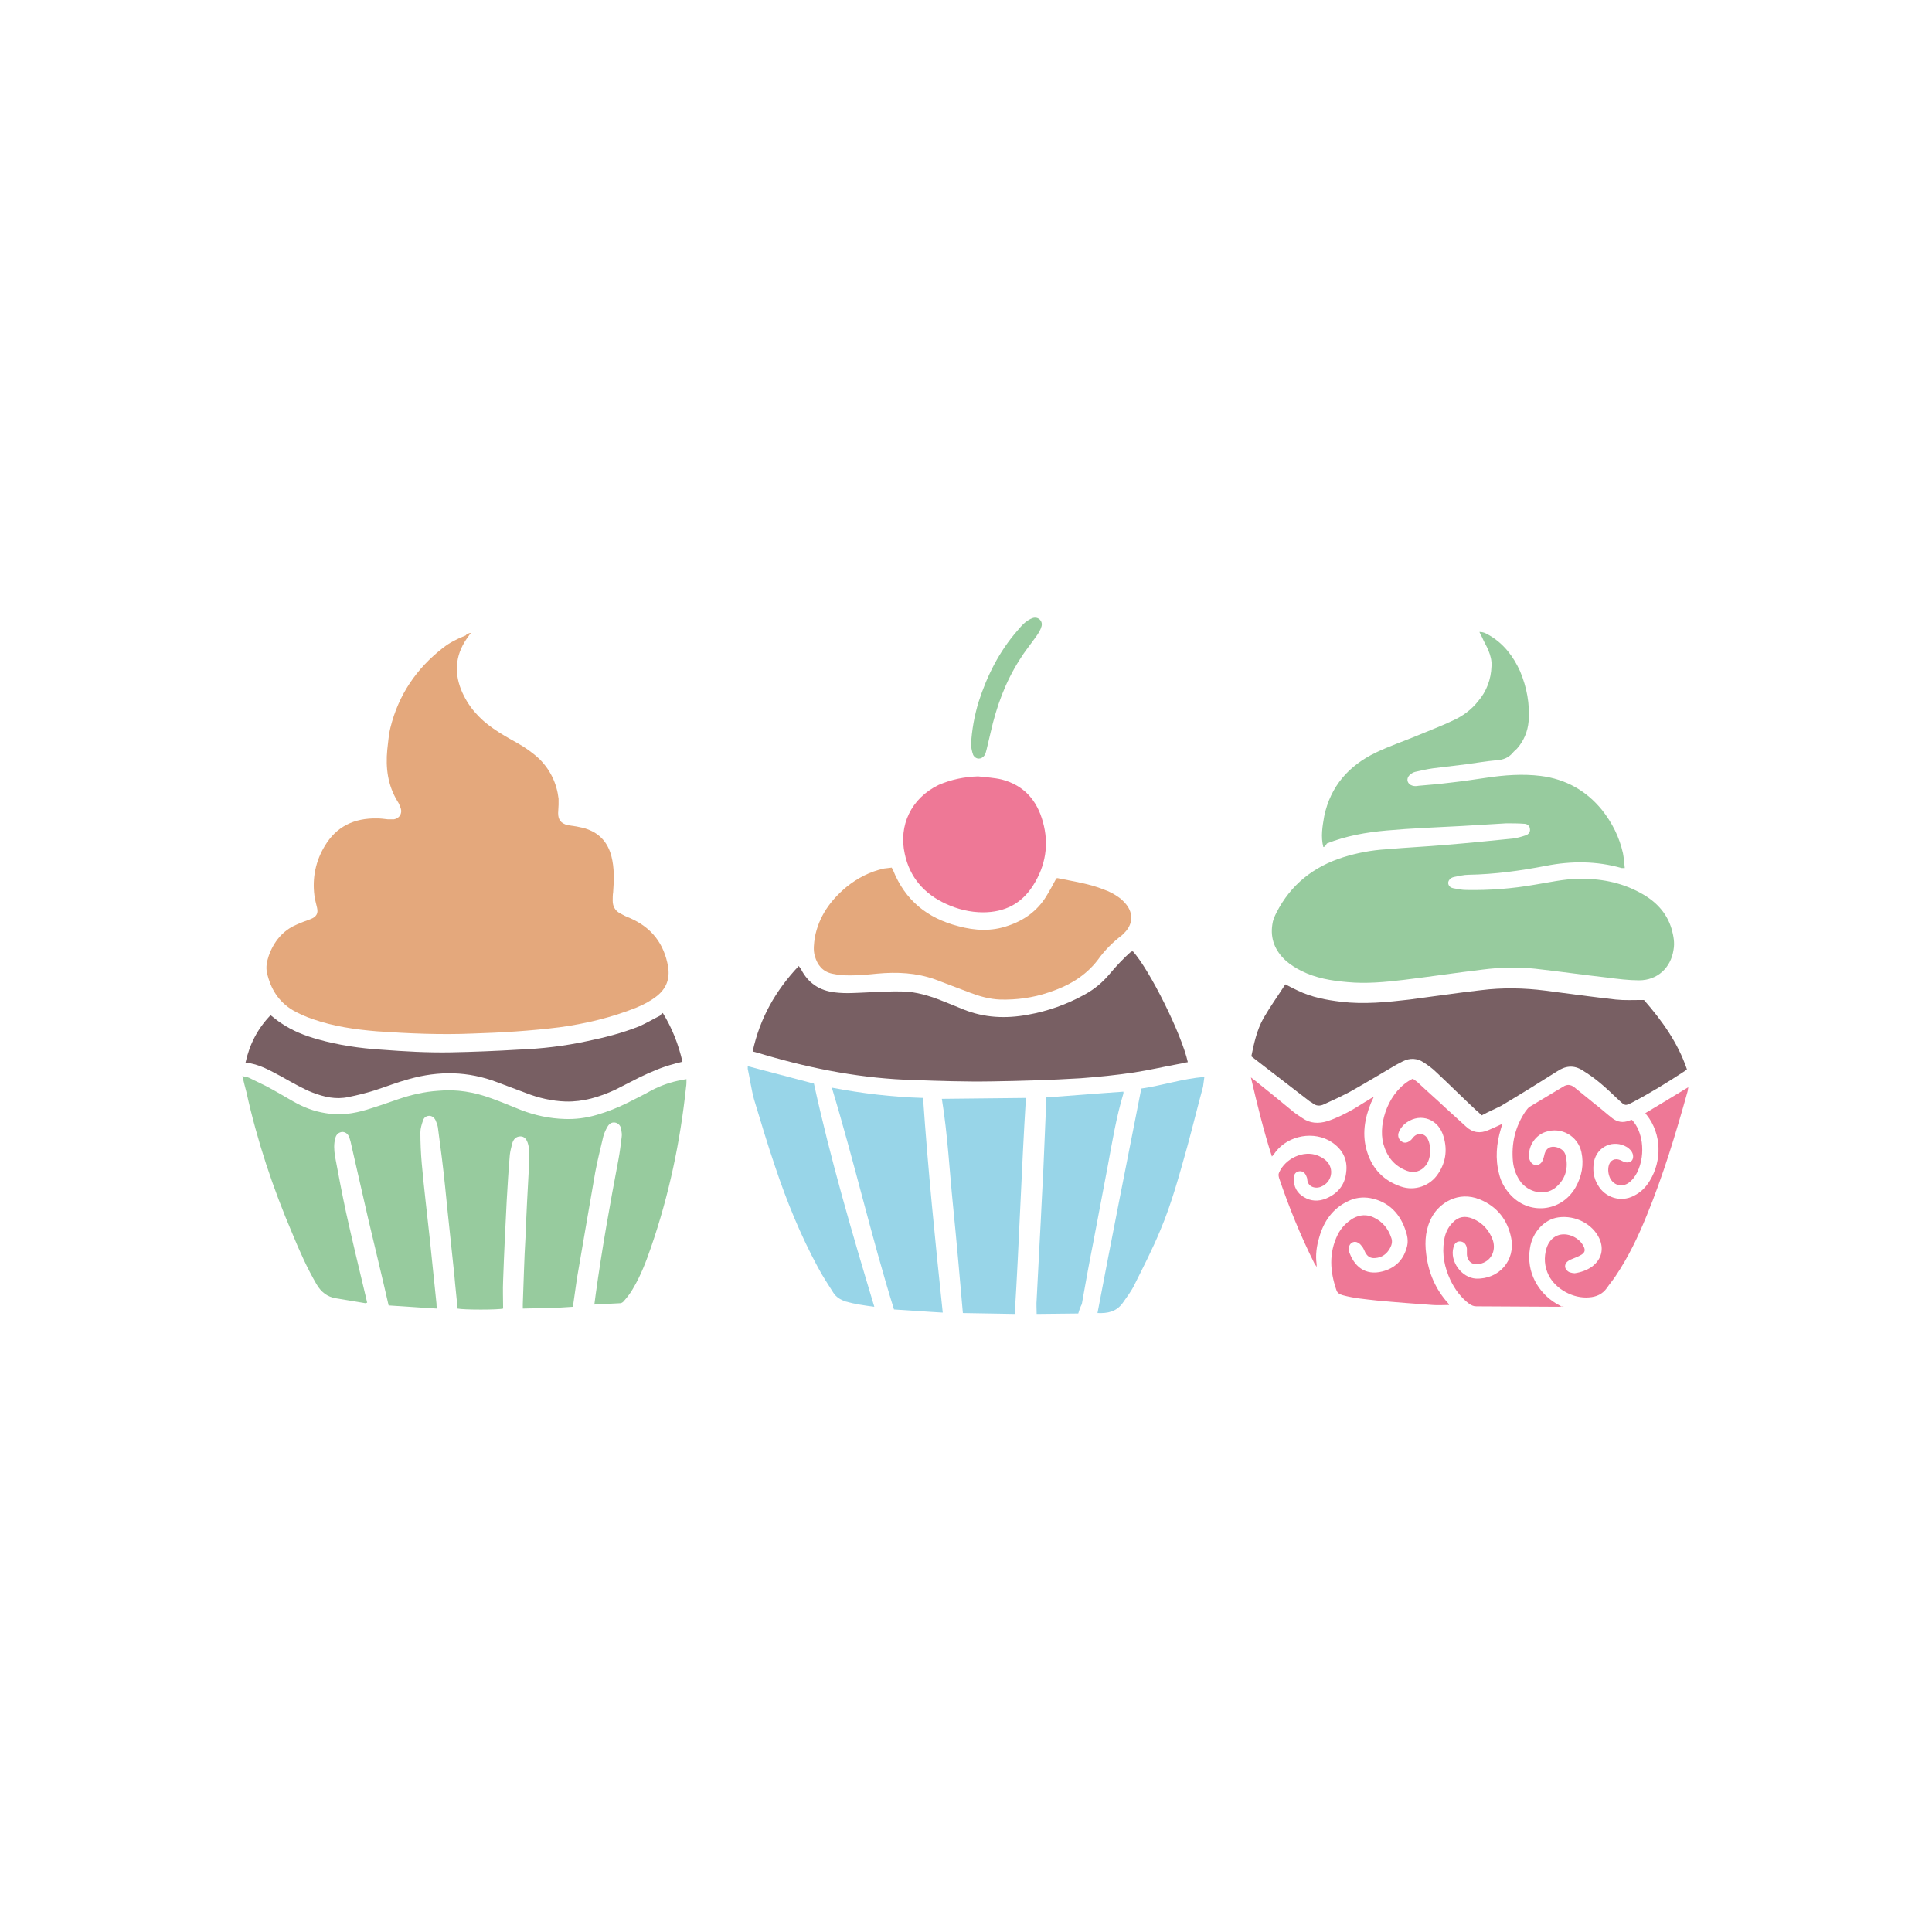 <?xml version="1.0" encoding="utf-8"?>
<!-- Generator: Adobe Illustrator 21.1.0, SVG Export Plug-In . SVG Version: 6.00 Build 0)  -->
<svg version="1.1" id="Calque_1" xmlns="http://www.w3.org/2000/svg" xmlns:xlink="http://www.w3.org/1999/xlink" x="0px" y="0px"
	 viewBox="0 0 432 432" style="enable-background:new 0 0 432 432;" xml:space="preserve">
<style type="text/css">
	.st0{fill:#6E3C3F;}
	.st1{fill:#E3635C;}
	.st2{fill:#343434;}
	.st3{fill:#B1C369;}
	.st4{fill:#A490C4;}
	.st5{fill:#A2C1DB;}
	.st6{fill:#AFB67B;}
	.st7{fill:#4F4747;}
	.st8{fill:#AA6555;}
	.st9{fill:#93C6E3;}
	.st10{fill:#9C3A47;}
	.st11{fill:#52B5C3;}
	.st12{fill:#4B6C2A;}
	.st13{fill:#F4A38D;}
	.st14{fill:#6A8E2D;}
	.st15{fill:#EE7A9F;}
	.st16{fill:#F7DA6A;}
	.st17{fill:#E2991A;}
	.st18{fill:#A7B7BE;}
	.st19{fill:#E8D8CA;}
	.st20{fill:#A1A499;}
	.st21{fill:#C42725;}
	.st22{fill:#DBDC50;}
	.st23{fill:#020203;}
	.st24{fill:#92AA3C;}
	.st25{fill:#DFB87F;}
	.st26{fill:#7E4E1C;}
	.st27{fill:#BBCC53;}
	.st28{fill:#BA5C78;}
	.st29{fill:#85924F;}
	.st30{fill:#7C1142;}
	.st31{fill:#3B322E;}
	.st32{fill:#3B6C51;}
	.st33{fill:#C1292E;}
	.st34{fill:#CDCCCC;}
	.st35{fill:#886649;}
	.st36{fill:#F9B03D;}
	.st37{fill:#7D8C5B;}
	.st38{fill:#0D341E;}
	.st39{fill:#4D8F53;}
	.st40{fill:#1B1B1B;}
	.st41{fill:#F39323;}
	.st42{fill:#E7E6E6;}
	.st43{fill:#9A908B;}
	.st44{fill:#548981;}
	.st45{fill:#89525A;}
	.st46{fill:#AB9AB1;}
	.st47{fill:#5E676E;}
	.st48{fill:#DDDBCA;}
	.st49{fill:#56463E;}
	.st50{fill:#457885;}
	.st51{fill:#FFFFFF;}
	.st52{fill:#E69678;}
	.st53{fill:#A5AB9B;}
	.st54{fill:#855354;}
	.st55{fill:#DE8F6E;}
	.st56{fill:#C19D63;}
	.st57{fill:#837F62;}
	.st58{fill:#7D8769;}
	.st59{fill:#39466A;}
	.st60{fill:#4E4D4D;}
	.st61{fill:#673E44;}
	.st62{fill:#CEB283;}
	.st63{fill:#8890A4;}
	.st64{fill:#99B8B3;}
	.st65{fill:#A0747A;}
	.st66{fill:#BB839E;}
	.st67{fill:#E5DA9B;}
	.st68{fill:#BA9BC9;}
	.st69{fill:#8CACB5;}
	.st70{fill:#746458;}
	.st71{fill:#34354B;}
	.st72{fill:#6A8188;}
	.st73{fill:#B4B4B4;}
	.st74{fill:#97CB9E;}
	.st75{fill:#EE7896;}
	.st76{fill:#785F63;}
	.st77{fill:#E4A87C;}
	.st78{fill:#98D5E8;}
	.st79{fill:#CB6083;}
	.st80{fill:#9A9999;}
	.st81{fill:#C49A6C;}
	.st82{fill:#EC96AB;}
	.st83{fill:#ED87AB;}
	.st84{fill:#E2B471;}
	.st85{fill:#59B465;}
	.st86{fill:#4C996E;}
	.st87{fill:#A84F6B;}
	.st88{fill:#6BC4CD;}
	.st89{fill:#D6809C;}
	.st90{fill:#9DD0B3;}
	.st91{fill:#F3AA9A;}
	.st92{fill:#F29292;}
	.st93{fill:#BBBBBB;}
	.st94{fill:#5B5242;}
	.st95{fill:#8CCDC6;}
	.st96{fill:#EAC892;}
	.st97{fill:#F4B0CC;}
	.st98{fill:#7A6350;}
	.st99{fill:#9FC64B;}
	.st100{fill:#A68C6D;}
	.st101{fill:#F1D3D4;}
	.st102{fill:#BE8BBE;}
	.st103{fill:#F49523;}
	.st104{fill:#789835;}
	.st105{fill:#8FA369;}
	.st106{fill:#B17081;}
	.st107{fill:#E1B63D;}
	.st108{fill:#B05274;}
	.st109{fill:#CA9256;}
	.st110{fill:#A9A9AA;}
	.st111{fill:#BE202E;}
	.st112{fill-rule:evenodd;clip-rule:evenodd;fill:#A9A9AA;}
	.st113{fill:#89657B;}
	.st114{fill:#7F95B7;}
	.st115{fill:#9F9EC6;}
	.st116{fill:#7F6178;}
	.st117{fill:#6D8999;}
	.st118{fill:#A0C07E;}
	.st119{fill:#AA779F;}
	.st120{fill:#FBC063;}
	.st121{fill:#80A0C2;}
	.st122{fill:#CFAC75;}
	.st123{fill:#CD94C2;}
	.st124{fill:#AAB6DE;}
	.st125{fill:#CCAE99;}
	.st126{fill:#86B69F;}
	.st127{fill:#555D57;}
	.st128{fill:#86C1BB;}
	.st129{fill:#CA856C;}
	.st130{fill:#A4AA6D;}
	.st131{fill:#EAB978;}
	.st132{fill:#C091A7;}
	.st133{fill:#7E9DAD;}
	.st134{fill:#E5B1C8;}
	.st135{fill:#B9AEA3;}
	.st136{fill:#627F99;}
	.st137{fill:#E6A9AB;}
	.st138{fill:#913E41;}
	.st139{fill:#B46269;}
	.st140{fill:#C69C6C;}
	.st141{fill:#ED6D78;}
	.st142{fill:#C09047;}
	.st143{fill:#AE6C7B;}
	.st144{fill:#918FB2;}
	.st145{fill:#67816D;}
	.st146{fill:#B3B1A2;}
	.st147{fill:#A23A43;}
	.st148{fill:#6A907C;}
	.st149{fill:#B09294;}
	.st150{fill:#7B484D;}
	.st151{fill:#B78B5E;}
	.st152{fill:#DB7D82;}
	.st153{fill:#781611;}
	.st154{fill:#D38F8F;}
	.st155{fill:#965656;}
	.st156{fill:#9AA4B4;}
	.st157{fill:#754D24;}
	.st158{fill:#C8B7A7;}
	.st159{fill:#B4363B;}
	.st160{fill:#C77272;}
	.st161{fill:#91AF82;}
	.st162{fill:#C69462;}
	.st163{fill:#ED6C5B;}
	.st164{fill:#F3C186;}
	.st165{fill:#F3957D;}
	.st166{fill:#D1BBBC;}
</style>
<g>
	<g>
		<path class="st74" d="M295.9,189.4c-0.6-2.3-0.2-4.6,0.2-6.9c1.4-6.7,5.5-11.3,11.5-14.2c3.1-1.5,6.4-2.6,9.5-3.9
			c2.6-1.1,5.3-2.1,7.8-3.3c2.2-1,4.1-2.4,5.6-4.3c1.9-2.2,2.9-4.9,3-7.8c0.1-1.2-0.2-2.4-0.7-3.6c-0.4-1-1-1.9-1.4-2.9
			c-0.2-0.4-0.4-0.7-0.6-1.2c1,0,1.6,0.4,2.3,0.8c3.2,1.9,5.3,4.7,6.8,8c1.5,3.6,2.2,7.3,1.9,11.2c-0.2,2.3-1.1,4.4-2.6,6.1
			c-0.3,0.3-0.7,0.6-1,1c-1,1.1-2.1,1.5-3.6,1.6c-2.3,0.2-4.5,0.6-6.8,0.9c-2.5,0.3-4.9,0.6-7.4,0.9c-1.4,0.2-2.7,0.5-4,0.8
			c-0.4,0.1-0.9,0.4-1.2,0.7c-0.9,0.9-0.5,2.1,0.7,2.4c0.4,0.1,0.8,0.1,1.3,0c2.4-0.2,4.7-0.4,7.1-0.7c2.7-0.3,5.4-0.7,8.1-1.1
			c4-0.6,8.1-0.9,12.1-0.4c5.6,0.7,10.2,3.3,13.7,7.6c2.3,2.9,3.9,6.1,4.7,9.7c0.2,1.1,0.3,2.2,0.4,3.3c-0.3,0-0.5,0-0.7,0
			c-5.6-1.6-11.3-1.6-16.9-0.5c-5.7,1.1-11.5,1.9-17.3,2c-1.1,0-2.2,0.3-3.3,0.5c-0.4,0.1-0.8,0.3-1,0.6c-0.6,0.7-0.2,1.7,0.8,1.9
			c1,0.2,2,0.4,3,0.4c5.2,0.1,10.3-0.3,15.4-1.2c3.1-0.5,6.2-1.2,9.4-1.3c4.9-0.1,9.6,0.7,14,3.1c3.4,1.8,6,4.4,7.1,8.2
			c0.4,1.5,0.7,3,0.4,4.6c-0.6,4-3.6,6.8-7.7,6.8c-2.3,0-4.7-0.3-7-0.6c-5.4-0.6-10.9-1.4-16.3-2c-3.9-0.4-7.8-0.3-11.7,0.2
			c-5.9,0.7-11.8,1.6-17.6,2.3c-4.2,0.5-8.4,0.9-12.6,0.5c-3.6-0.3-7.1-0.9-10.3-2.5c-1.2-0.6-2.5-1.4-3.5-2.3
			c-2.4-2.2-3.5-4.9-3-8.1c0.1-0.9,0.5-1.8,0.9-2.6c3.2-6.3,8.3-10.3,14.9-12.4c3.2-1,6.4-1.6,9.7-1.8c4.5-0.4,9-0.6,13.5-1
			c4.9-0.4,9.8-0.9,14.8-1.4c0.9-0.1,1.9-0.4,2.8-0.7c0.7-0.2,1.1-0.8,1-1.4c0-0.6-0.5-1.2-1.3-1.2c-1.3-0.1-2.7-0.1-4-0.1
			c-3.3,0.2-6.6,0.4-10,0.6c-5.6,0.3-11.2,0.5-16.7,1c-4.6,0.4-9.1,1.2-13.4,2.9C296.3,189.3,296.1,189.4,295.9,189.4z"/>
		<path class="st75" d="M349.6,292.1c-0.4,0-0.7,0.1-1.1,0.1c-6.1,0-12.3-0.1-18.4-0.1c-0.6,0-1-0.2-1.5-0.5
			c-1.9-1.4-3.3-3.3-4.3-5.4c-1.3-2.8-1.9-5.7-1.4-8.8c0.2-1.5,0.8-2.9,1.9-4c1.3-1.4,2.8-1.6,4.5-0.9c2.2,0.9,3.7,2.6,4.5,4.8
			c0.8,2.5-0.5,4.8-2.9,5.3c-1.6,0.4-2.8-0.5-2.9-2.1c0-0.4,0-0.8,0-1.3c-0.1-0.9-0.6-1.5-1.4-1.6c-0.8-0.1-1.4,0.4-1.6,1.3
			c-0.9,3.1,1.8,6.8,5,7c5.2,0.2,8.9-4.1,7.9-9.1c-0.8-4-3.1-7-7-8.6c-4.9-2-9,0.9-10.6,3.7c-1.5,2.6-1.8,5.5-1.4,8.5
			c0.5,4.2,2.1,7.9,4.9,11c0.1,0.1,0.1,0.2,0.2,0.3c0,0,0,0.1,0,0.1c-1.2,0-2.5,0.1-3.7,0c-4.1-0.3-8.2-0.6-12.4-1
			c-2.6-0.3-5.2-0.5-7.7-1.2c-0.7-0.2-1.2-0.5-1.4-1.2c-1.4-4.1-1.7-8.2,0.3-12.3c0.8-1.6,2-2.8,3.5-3.7c1.5-0.8,3-0.9,4.5-0.2
			c2,0.9,3.3,2.5,4,4.6c0.3,0.8,0.1,1.6-0.3,2.3c-0.7,1.3-1.8,2.1-3.3,2.2c-1,0.1-1.7-0.3-2.2-1.2c-0.2-0.4-0.4-0.9-0.6-1.2
			c-0.3-0.4-0.6-0.8-1-1c-0.8-0.5-1.7-0.1-2,0.7c-0.1,0.3-0.2,0.8-0.1,1.1c1.1,3.4,3.6,5.6,7.5,4.6c2.7-0.7,4.6-2.4,5.4-5.2
			c0.4-1.2,0.3-2.4-0.1-3.6c-1.2-4-3.8-6.8-8-7.6c-1.7-0.3-3.4-0.1-5,0.7c-3.4,1.6-5.4,4.5-6.4,8c-0.6,2-0.9,4-0.6,6.1
			c0,0.1,0,0.3,0,0.6c-0.2-0.4-0.4-0.6-0.5-0.8c-3.1-6.2-5.7-12.6-7.9-19.1c-0.1-0.4-0.2-0.8,0-1.2c1.4-3.2,5.5-5.1,8.7-3.8
			c0.7,0.3,1.4,0.7,1.9,1.2c1.8,1.8,1.2,4.7-1.1,5.7c-1.2,0.6-3.1,0.2-3.2-1.6c0-0.2-0.1-0.5-0.2-0.7c-0.3-0.8-0.9-1.2-1.6-1.1
			c-0.7,0.1-1.2,0.6-1.2,1.5c-0.1,1.9,0.7,3.4,2.3,4.3c1.5,0.9,3.2,1,4.9,0.3c2.6-1.1,4.2-3,4.5-5.8c0.4-2.9-0.8-5.2-3.2-6.8
			c-3.9-2.6-9.7-1.6-12.6,2.2c-0.2,0.3-0.4,0.6-0.8,1c-1.9-5.9-3.3-11.7-4.7-17.7c0.4,0.3,0.6,0.5,0.9,0.7c2.9,2.3,5.8,4.7,8.6,7
			c0.6,0.5,1.3,0.9,2,1.4c1.7,1.2,3.6,1.3,5.6,0.7c2.1-0.7,4.1-1.7,6-2.8c1.4-0.9,2.8-1.7,4.4-2.7c-0.3,0.6-0.4,1-0.6,1.3
			c-1.5,3.6-2.1,7.3-0.9,11.1c1.2,3.8,3.7,6.4,7.5,7.7c3.1,1.1,6.6-0.1,8.4-2.9c1.8-2.7,2.1-5.7,1-8.8c-1.4-3.8-5.6-4.8-8.6-2.2
			c-0.5,0.5-1,1.1-1.2,1.7c-0.4,0.9,0,1.8,0.7,2.2c0.6,0.4,1.4,0.2,2.1-0.5c0.2-0.2,0.3-0.4,0.5-0.6c1-1,2.4-0.8,3.1,0.4
			c0.9,1.7,0.8,4.5-0.4,6c-1,1.3-2.6,1.8-4.2,1.2c-2.9-1.1-4.5-3.2-5.3-6.1c-1.2-4.7,1.3-11.9,6.6-14.5c0.4,0.3,0.9,0.6,1.3,1
			c2,1.9,4.1,3.7,6.1,5.6c1.5,1.4,3,2.7,4.5,4.1c1.5,1.4,3.2,1.6,5,0.8c1-0.4,2-0.9,3.1-1.4c-0.1,0.4-0.2,0.8-0.3,1.1
			c-1,3.3-1.3,6.7-0.4,10.1c0.4,1.7,1.2,3.1,2.3,4.4c4.2,4.9,11.6,4.2,14.8-1.4c1.4-2.5,1.9-5.1,1.3-7.9c-0.8-3.6-4.5-5.7-8-4.5
			c-2.2,0.7-3.8,3-3.7,5.3c0,0.2,0,0.3,0,0.5c0.2,0.9,0.7,1.5,1.4,1.6c0.7,0.1,1.4-0.3,1.7-1.2c0.2-0.5,0.3-1,0.4-1.4
			c0.4-1.2,1.3-1.7,2.6-1.4c1.1,0.3,1.9,0.9,2.1,2c0.6,2.6,0,5-2,6.8c-2.2,2.1-5.8,1.6-7.9-0.8c-1.1-1.4-1.7-3-1.9-4.7
			c-0.4-4.1,0.5-7.9,2.8-11.3c0.3-0.4,0.6-0.8,0.9-1c2.5-1.5,5-3,7.5-4.5c0.9-0.6,1.7-0.5,2.5,0.1c1.6,1.3,3.2,2.6,4.8,3.9
			c1.3,1,2.5,2.1,3.8,3.1c1.1,0.8,2.3,1,3.6,0.5c0.2-0.1,0.4-0.1,0.7-0.2c1.3,1.4,1.9,3.1,2.2,5c0.3,2.3,0,4.6-1,6.7
			c-0.5,1-1.2,1.9-2.1,2.5c-1.5,0.9-3.2,0.4-4-1.2c-0.4-0.9-0.5-1.8-0.3-2.7c0.3-1.3,1.4-1.8,2.6-1.3c0.4,0.2,0.8,0.4,1.2,0.5
			c1.2,0.2,1.9-0.6,1.6-1.8c-0.2-0.7-0.7-1.2-1.3-1.6c-3-1.8-6.7-0.2-7.4,3.3c-0.3,1.8-0.1,3.6,0.9,5.2c1.6,2.8,5.1,3.9,8,2.4
			c1.6-0.8,2.7-1.9,3.6-3.4c2.7-4.4,2.7-10.4-0.7-14.7c-0.1-0.1-0.2-0.2-0.3-0.4c3.2-1.9,6.3-3.8,9.6-5.8c-0.1,0.5-0.1,0.8-0.2,1.1
			c-2.6,9.3-5.4,18.6-9.1,27.6c-1.9,4.7-4.1,9.3-7,13.6c-0.6,0.9-1.3,1.7-1.9,2.6c-1,1.4-2.4,2-4,2.1c-3.5,0.3-7.4-1.8-9-4.9
			c-1-2-1.1-4.1-0.5-6.1c0.9-2.8,3.4-3.8,6-2.6c1,0.5,1.8,1.2,2.3,2.2c0.4,0.8,0.3,1.3-0.4,1.8c-0.6,0.4-1.2,0.6-1.9,0.9
			c-0.4,0.2-0.9,0.3-1.2,0.6c-1,0.7-0.8,2,0.4,2.5c0.3,0.1,0.8,0.2,1.1,0.2c1.4-0.2,2.8-0.7,3.9-1.5c2.1-1.6,2.7-3.9,1.6-6.3
			c-1.5-3.2-5.3-5.2-9.1-4.7c-3.2,0.4-5.9,3.4-6.4,6.9c-0.9,5.4,1.9,10,5.9,12.4c0.4,0.2,0.7,0.4,1.1,0.6
			C349.6,292,349.6,292,349.6,292.1z"/>
		<path class="st76" d="M331.3,249.4c-0.5-0.5-0.9-0.9-1.3-1.2c-3-2.8-5.9-5.7-8.9-8.5c-0.8-0.8-1.8-1.5-2.7-2.1
			c-1.5-1-3.1-1.1-4.7-0.3c-0.6,0.3-1.2,0.6-1.7,0.9c-3.4,2-6.7,4-10.1,5.9c-1.9,1-3.8,1.9-5.8,2.8c-1,0.5-1.9,0.4-2.7-0.3
			c-0.1-0.1-0.3-0.2-0.5-0.3c-4.3-3.3-8.7-6.7-13.1-10.1c0.6-2.9,1.2-5.8,2.7-8.5c1.5-2.6,3.3-5.1,4.9-7.6c1,0.5,1.9,1,2.8,1.4
			c3.1,1.5,6.4,2.1,9.7,2.5c5.1,0.6,10.2,0.1,15.3-0.5c5.3-0.7,10.7-1.5,16-2.1c4.8-0.6,9.6-0.5,14.3,0.1c5.3,0.7,10.5,1.4,15.8,2
			c1.9,0.2,3.8,0.1,5.7,0.1c0.2,0,0.5,0,0.6,0c4.1,4.7,7.6,9.6,9.6,15.5c-0.1,0.1-0.3,0.2-0.5,0.4c-3.8,2.5-7.7,4.9-11.7,7
			c-1.6,0.8-1.6,0.8-2.9-0.4c-1.5-1.4-2.9-2.8-4.5-4.1c-1.2-1-2.5-1.9-3.8-2.7c-1.9-1.2-3.8-1-5.7,0.3c-4.1,2.6-8.3,5.2-12.5,7.7
			C334.4,247.9,332.8,248.6,331.3,249.4z"/>
	</g>
	<g>
		<path class="st77" d="M105.3,141.5c-0.2,0.3-0.4,0.5-0.5,0.7c-2.8,3.7-3.4,7.7-1.7,12c1.5,3.7,4,6.5,7.2,8.7
			c1.7,1.2,3.5,2.2,5.3,3.2c1.8,1,3.5,2.2,5,3.6c2.5,2.5,3.9,5.5,4.3,8.9c0,0.4,0,0.8,0,1.3c0,0.6-0.1,1.3-0.1,1.9
			c0,1.5,0.6,2.3,2.1,2.7c0.7,0.1,1.4,0.2,2,0.3c0.8,0.2,1.7,0.3,2.4,0.6c2.8,1,4.6,3,5.4,6c0.7,2.7,0.6,5.4,0.4,8.1
			c-0.1,0.6-0.1,1.3-0.1,1.9c0,1.2,0.5,2.2,1.6,2.8c0.7,0.4,1.5,0.8,2.3,1.1c4.8,2.1,7.6,5.7,8.5,10.9c0.4,2.7-0.4,4.8-2.5,6.5
			c-1.4,1.1-2.9,1.9-4.6,2.6c-5.5,2.2-11.3,3.6-17.2,4.4c-6.4,0.8-12.9,1.2-19.4,1.4c-7.1,0.3-14.2,0-21.4-0.5
			c-4.9-0.4-9.7-1.1-14.3-2.7c-1.5-0.5-3.1-1.2-4.5-2c-3.2-1.9-5-4.8-5.8-8.4c-0.3-1.3,0-2.6,0.4-3.8c1.1-3.1,3.1-5.6,6.1-6.9
			c1.1-0.5,2.2-0.9,3.3-1.3c1.2-0.5,1.7-1.2,1.4-2.5c-0.2-0.9-0.5-1.9-0.6-2.8c-0.5-3.9,0.3-7.7,2.3-11c2.6-4.4,6.6-6.3,11.7-6.2
			c0.8,0,1.6,0.1,2.4,0.2c0.5,0,0.9,0,1.4,0c1.2-0.2,1.9-1.3,1.5-2.5c-0.2-0.5-0.4-1.1-0.7-1.5c-2.2-3.6-2.7-7.5-2.3-11.6
			c0.2-1.6,0.3-3.3,0.7-4.9c1.8-7.3,5.8-13.2,11.7-17.8c1.5-1.2,3.3-2.1,5.1-2.8C104.4,141.7,104.8,141.6,105.3,141.5z"/>
		<path class="st74" d="M132.9,291.7c0.1-0.8,0.2-1.6,0.3-2.3c1.4-10.1,3.2-20.2,5.1-30.2c0.3-1.6,0.5-3.3,0.7-4.9
			c0.1-0.6,0-1.2-0.1-1.8c-0.1-0.8-0.7-1.4-1.4-1.5c-0.8-0.1-1.3,0.3-1.7,1c-0.4,0.7-0.7,1.4-0.9,2.1c-0.6,2.6-1.3,5.3-1.8,8
			c-1.4,7.9-2.7,15.8-4.1,23.8c-0.3,2-0.6,4.1-0.9,6.3c-3.7,0.3-7.4,0.3-11.2,0.4c0-0.4,0-0.7,0-1c0.2-5,0.3-10,0.6-14.9
			c0.2-5.4,0.5-10.9,0.8-16.3c0.1-1.1,0-2.2,0-3.3c0-0.4-0.1-0.8-0.2-1.2c-0.3-1.2-0.9-1.8-1.7-1.8c-0.9,0-1.6,0.5-1.9,1.7
			c-0.2,0.8-0.4,1.6-0.5,2.4c-0.3,3.4-0.5,6.9-0.7,10.3c-0.3,5.9-0.6,11.9-0.8,17.8c-0.1,2.1,0,4.2,0,6.3c-1,0.3-8.9,0.3-10.2,0
			c-0.2-2.5-0.5-4.9-0.7-7.4c-0.5-4.7-1-9.4-1.5-14.2c-0.4-4-0.8-8.1-1.3-12.1c-0.3-2.3-0.6-4.6-0.9-6.9c-0.1-0.5-0.3-1-0.5-1.5
			c-0.3-0.6-0.8-1-1.4-1c-0.7,0-1.2,0.4-1.4,1c-0.3,0.9-0.6,1.8-0.6,2.7c0,2.3,0.1,4.6,0.3,6.9c0.5,5.6,1.2,11.3,1.8,16.9
			c0.5,4.8,1,9.7,1.5,14.5c0,0.3,0,0.6,0.1,1.1c-3.7-0.2-7.3-0.5-10.8-0.7c-1.5-6.6-3.1-13.1-4.6-19.5c-1.2-5.4-2.5-10.8-3.7-16.2
			c-0.1-0.6-0.3-1.3-0.5-1.9c-0.3-0.8-0.9-1.2-1.6-1.2c-0.8,0.1-1.3,0.6-1.5,1.3c-0.4,1.4-0.3,2.7-0.1,4.1c0.8,4.3,1.6,8.5,2.5,12.7
			c1.4,6.3,2.9,12.5,4.4,18.8c0.1,0.4,0.2,0.8,0.3,1.3c-0.2,0-0.3,0.1-0.4,0.1c-2.2-0.4-4.4-0.7-6.6-1.1c-1.9-0.3-3.3-1.4-4.3-3.1
			c-2.1-3.6-3.8-7.4-5.4-11.3c-4.4-10.3-7.9-20.8-10.3-31.7c-0.3-1.1-0.6-2.3-0.9-3.6c0.6,0.2,1.1,0.2,1.5,0.4
			c1.2,0.6,2.5,1.2,3.7,1.8c2.1,1.1,4.1,2.3,6.2,3.5c2.3,1.3,4.6,2.2,7.2,2.6c3.2,0.6,6.3,0.1,9.3-0.8c2.3-0.7,4.6-1.5,6.9-2.3
			c2.9-1,5.9-1.7,9-1.9c4.1-0.4,8.1,0.3,11.9,1.7c2.2,0.8,4.4,1.7,6.6,2.6c3.1,1.2,6.4,1.9,9.7,2c2.4,0.1,4.8-0.2,7.2-0.9
			c2.4-0.7,4.7-1.6,6.9-2.7c1.8-0.9,3.6-1.8,5.4-2.8c2.1-1.1,4.4-1.9,6.7-2.3c0.3-0.1,0.6-0.1,1.1-0.2c0,0.6,0,1.2-0.1,1.8
			c-1.3,12.2-3.8,24.1-7.8,35.7c-1.1,3.2-2.3,6.4-4.1,9.4c-0.5,0.9-1.2,1.8-1.9,2.6c-0.2,0.3-0.6,0.6-0.9,0.6
			C136.7,291.5,134.9,291.6,132.9,291.7z"/>
		<path class="st76" d="M148.2,226.5c2.1,3.4,3.5,7,4.4,10.9c-0.7,0.2-1.3,0.3-1.9,0.5c-2.7,0.7-5.2,1.8-7.7,3
			c-1.8,0.9-3.7,1.9-5.5,2.8c-3.5,1.6-7.1,2.7-11,2.6c-3.1-0.1-6.1-0.8-8.9-1.9c-2.1-0.8-4.3-1.6-6.4-2.4
			c-6.5-2.5-13.1-2.6-19.8-0.7c-2.6,0.7-5.1,1.7-7.6,2.5c-1.9,0.6-3.9,1.1-5.9,1.5c-2.8,0.6-5.4,0-8-1c-1.1-0.4-2.2-1-3.2-1.5
			c-1.3-0.7-2.6-1.4-3.8-2.1c-2.5-1.3-4.9-2.8-8-3.1c0.9-4.1,2.7-7.6,5.6-10.6c0.8,0.6,1.6,1.3,2.4,1.8c2.5,1.7,5.3,2.8,8.2,3.6
			c4.6,1.3,9.4,2,14.1,2.3c5.2,0.4,10.5,0.7,15.7,0.6c5-0.1,10-0.3,15-0.6c5.2-0.2,10.3-0.8,15.4-1.9c3.9-0.8,7.8-1.8,11.6-3.3
			c1.6-0.7,3.1-1.6,4.7-2.4C147.7,226.9,147.9,226.7,148.2,226.5z"/>
	</g>
	<g>
		<path class="st76" d="M253.3,212.7c3.8,4.2,10.9,18.5,12.3,24.8c-0.7,0.1-1.3,0.3-2,0.4c-3.3,0.6-6.7,1.4-10,1.9
			c-4,0.6-8,1-12,1.3c-6.6,0.4-13.2,0.6-19.9,0.7c-5.8,0.1-11.5-0.1-17.3-0.3c-11.3-0.3-22.4-2.4-33.3-5.6c-0.9-0.3-1.8-0.5-2.8-0.8
			c1.6-7.4,5.1-13.6,10.3-19.1c0.2,0.3,0.4,0.5,0.5,0.7c1.6,3.1,4.1,4.8,7.6,5.2c2.4,0.3,4.8,0.1,7.2,0c2.7-0.1,5.5-0.3,8.2-0.2
			c2.8,0.1,5.5,0.9,8.1,1.9c1.8,0.7,3.5,1.4,5.2,2.1c4.7,1.9,9.5,2.1,14.4,1.2c4.5-0.8,8.7-2.3,12.7-4.5c2.2-1.2,4-2.7,5.6-4.6
			c1.5-1.8,3.1-3.5,4.9-5.1C253,212.8,253.2,212.8,253.3,212.7z"/>
		<path class="st77" d="M199.4,194c0.1,0.3,0.2,0.5,0.3,0.6c2.7,6.7,7.6,10.7,14.6,12.5c3.7,1,7.4,1.2,11.1-0.1
			c3.6-1.2,6.5-3.3,8.5-6.5c0.8-1.3,1.5-2.6,2.3-4.1c0.1,0,0.3-0.1,0.5,0c3.4,0.7,6.9,1.2,10.1,2.5c1.2,0.4,2.3,1,3.3,1.7
			c0.6,0.4,1.2,1,1.7,1.6c1.7,2.1,1.5,4.6-0.5,6.5c-0.1,0.1-0.3,0.3-0.4,0.4c-2.1,1.6-3.9,3.4-5.4,5.5c-2.8,3.7-6.7,5.9-11,7.3
			c-3.5,1.2-7.2,1.7-10.9,1.6c-2.3-0.1-4.5-0.7-6.6-1.5c-2.6-1-5.3-2-7.9-3c-4.2-1.5-8.5-1.7-12.9-1.3c-2,0.2-4.1,0.4-6.1,0.4
			c-1.4,0-2.7-0.1-4.1-0.4c-2.1-0.5-3.2-1.9-3.8-3.9c-0.4-1.4-0.2-2.8,0-4.2c0.9-4.7,3.5-8.3,7.1-11.3c2.5-2,5.2-3.4,8.4-4.1
			C198.4,194.1,198.8,194.1,199.4,194z"/>
		<g>
			<path class="st74" d="M217.1,166.7c0.2-3.6,0.8-6.7,1.7-9.7c1.9-5.9,4.6-11.3,8.7-16c0.5-0.6,1.1-1.3,1.7-1.8
				c0.5-0.4,1.1-0.8,1.7-1c1.2-0.4,2.3,0.6,2,1.8c-0.2,0.8-0.7,1.6-1.2,2.3c-1.2,1.7-2.6,3.4-3.7,5.2c-3.2,5-5.2,10.5-6.5,16.3
				c-0.3,1.3-0.6,2.5-0.9,3.8c-0.1,0.4-0.2,0.8-0.4,1.2c-0.7,1.1-2,1.1-2.6,0C217.3,168,217.2,167.2,217.1,166.7z"/>
			<path class="st75" d="M218.7,173.6c1.8,0.2,3.6,0.3,5.3,0.7c5,1.3,7.9,4.7,9.2,9.5c1.4,5,0.6,9.8-2.2,14.2c-2.6,4.1-6.4,6-11.2,6
				c-2.9,0-5.7-0.7-8.3-1.9c-4.8-2.2-8.1-5.9-9.2-11.2c-1.4-6.3,1.4-12.4,7.6-15.4C212.7,174.3,215.6,173.7,218.7,173.6z"/>
		</g>
		<g>
			<path class="st78" d="M210.8,293.5c-3.7-0.2-7.3-0.5-10.9-0.7c-5.1-16.4-8.9-33.1-13.9-49.6c6.8,1.3,13.6,2.1,20.4,2.3
				C207.5,261.5,209.1,277.4,210.8,293.5z"/>
			<path class="st78" d="M226.9,293.8c-3.8-0.1-7.7-0.1-11.6-0.2c-0.7-8.1-1.4-16-2.2-24c-0.8-7.9-1.2-15.9-2.5-23.9
				c6.2-0.1,12.5-0.1,18.8-0.2C228.4,261.6,227.9,277.7,226.9,293.8z"/>
			<path class="st78" d="M241.1,293.7c-3.1,0-6.2,0.1-9.3,0.1c0-1.1-0.1-2.2,0-3.2c0.2-4.5,0.5-9,0.7-13.5
				c0.3-5.2,0.5-10.5,0.8-15.7c0.2-3.9,0.3-7.8,0.5-11.8c0-1.4,0-2.7,0-4.2c5.7-0.4,11.5-0.9,17.4-1.3c0,0.1,0,0.3,0,0.4
				c-1.6,5.3-2.5,10.8-3.5,16.2c-1.1,5.8-2.2,11.6-3.3,17.4c-0.9,4.5-1.7,9-2.5,13.5C241.5,292.4,241.3,293,241.1,293.7z"/>
			<path class="st78" d="M195.5,292.2c-2.3-0.3-4.4-0.6-6.5-1.2c-1.1-0.4-2.1-1-2.7-2c-1.2-1.9-2.4-3.7-3.4-5.6
				c-3.9-7.2-7-14.8-9.6-22.6c-1.7-5-3.2-10-4.7-15c-0.6-2.2-0.9-4.5-1.4-6.8c0-0.1,0-0.3,0-0.6c5,1.3,9.8,2.6,14.8,3.9
				C185.7,259.2,190.5,275.6,195.5,292.2z"/>
			<path class="st78" d="M255.2,243.4c4.8-0.7,9.2-2.2,14.1-2.6c-0.1,0.8-0.2,1.5-0.3,2.2c-1.2,4.4-2.3,8.9-3.5,13.3
				c-1.8,6.4-3.5,12.8-6.1,18.9c-1.7,4.1-3.7,8-5.7,12c-0.7,1.5-1.8,2.9-2.7,4.2c-1.4,1.9-3.3,2.3-5.6,2.2
				C248.6,276.8,251.9,260.1,255.2,243.4z"/>
		</g>
	</g>
</g>
</svg>
